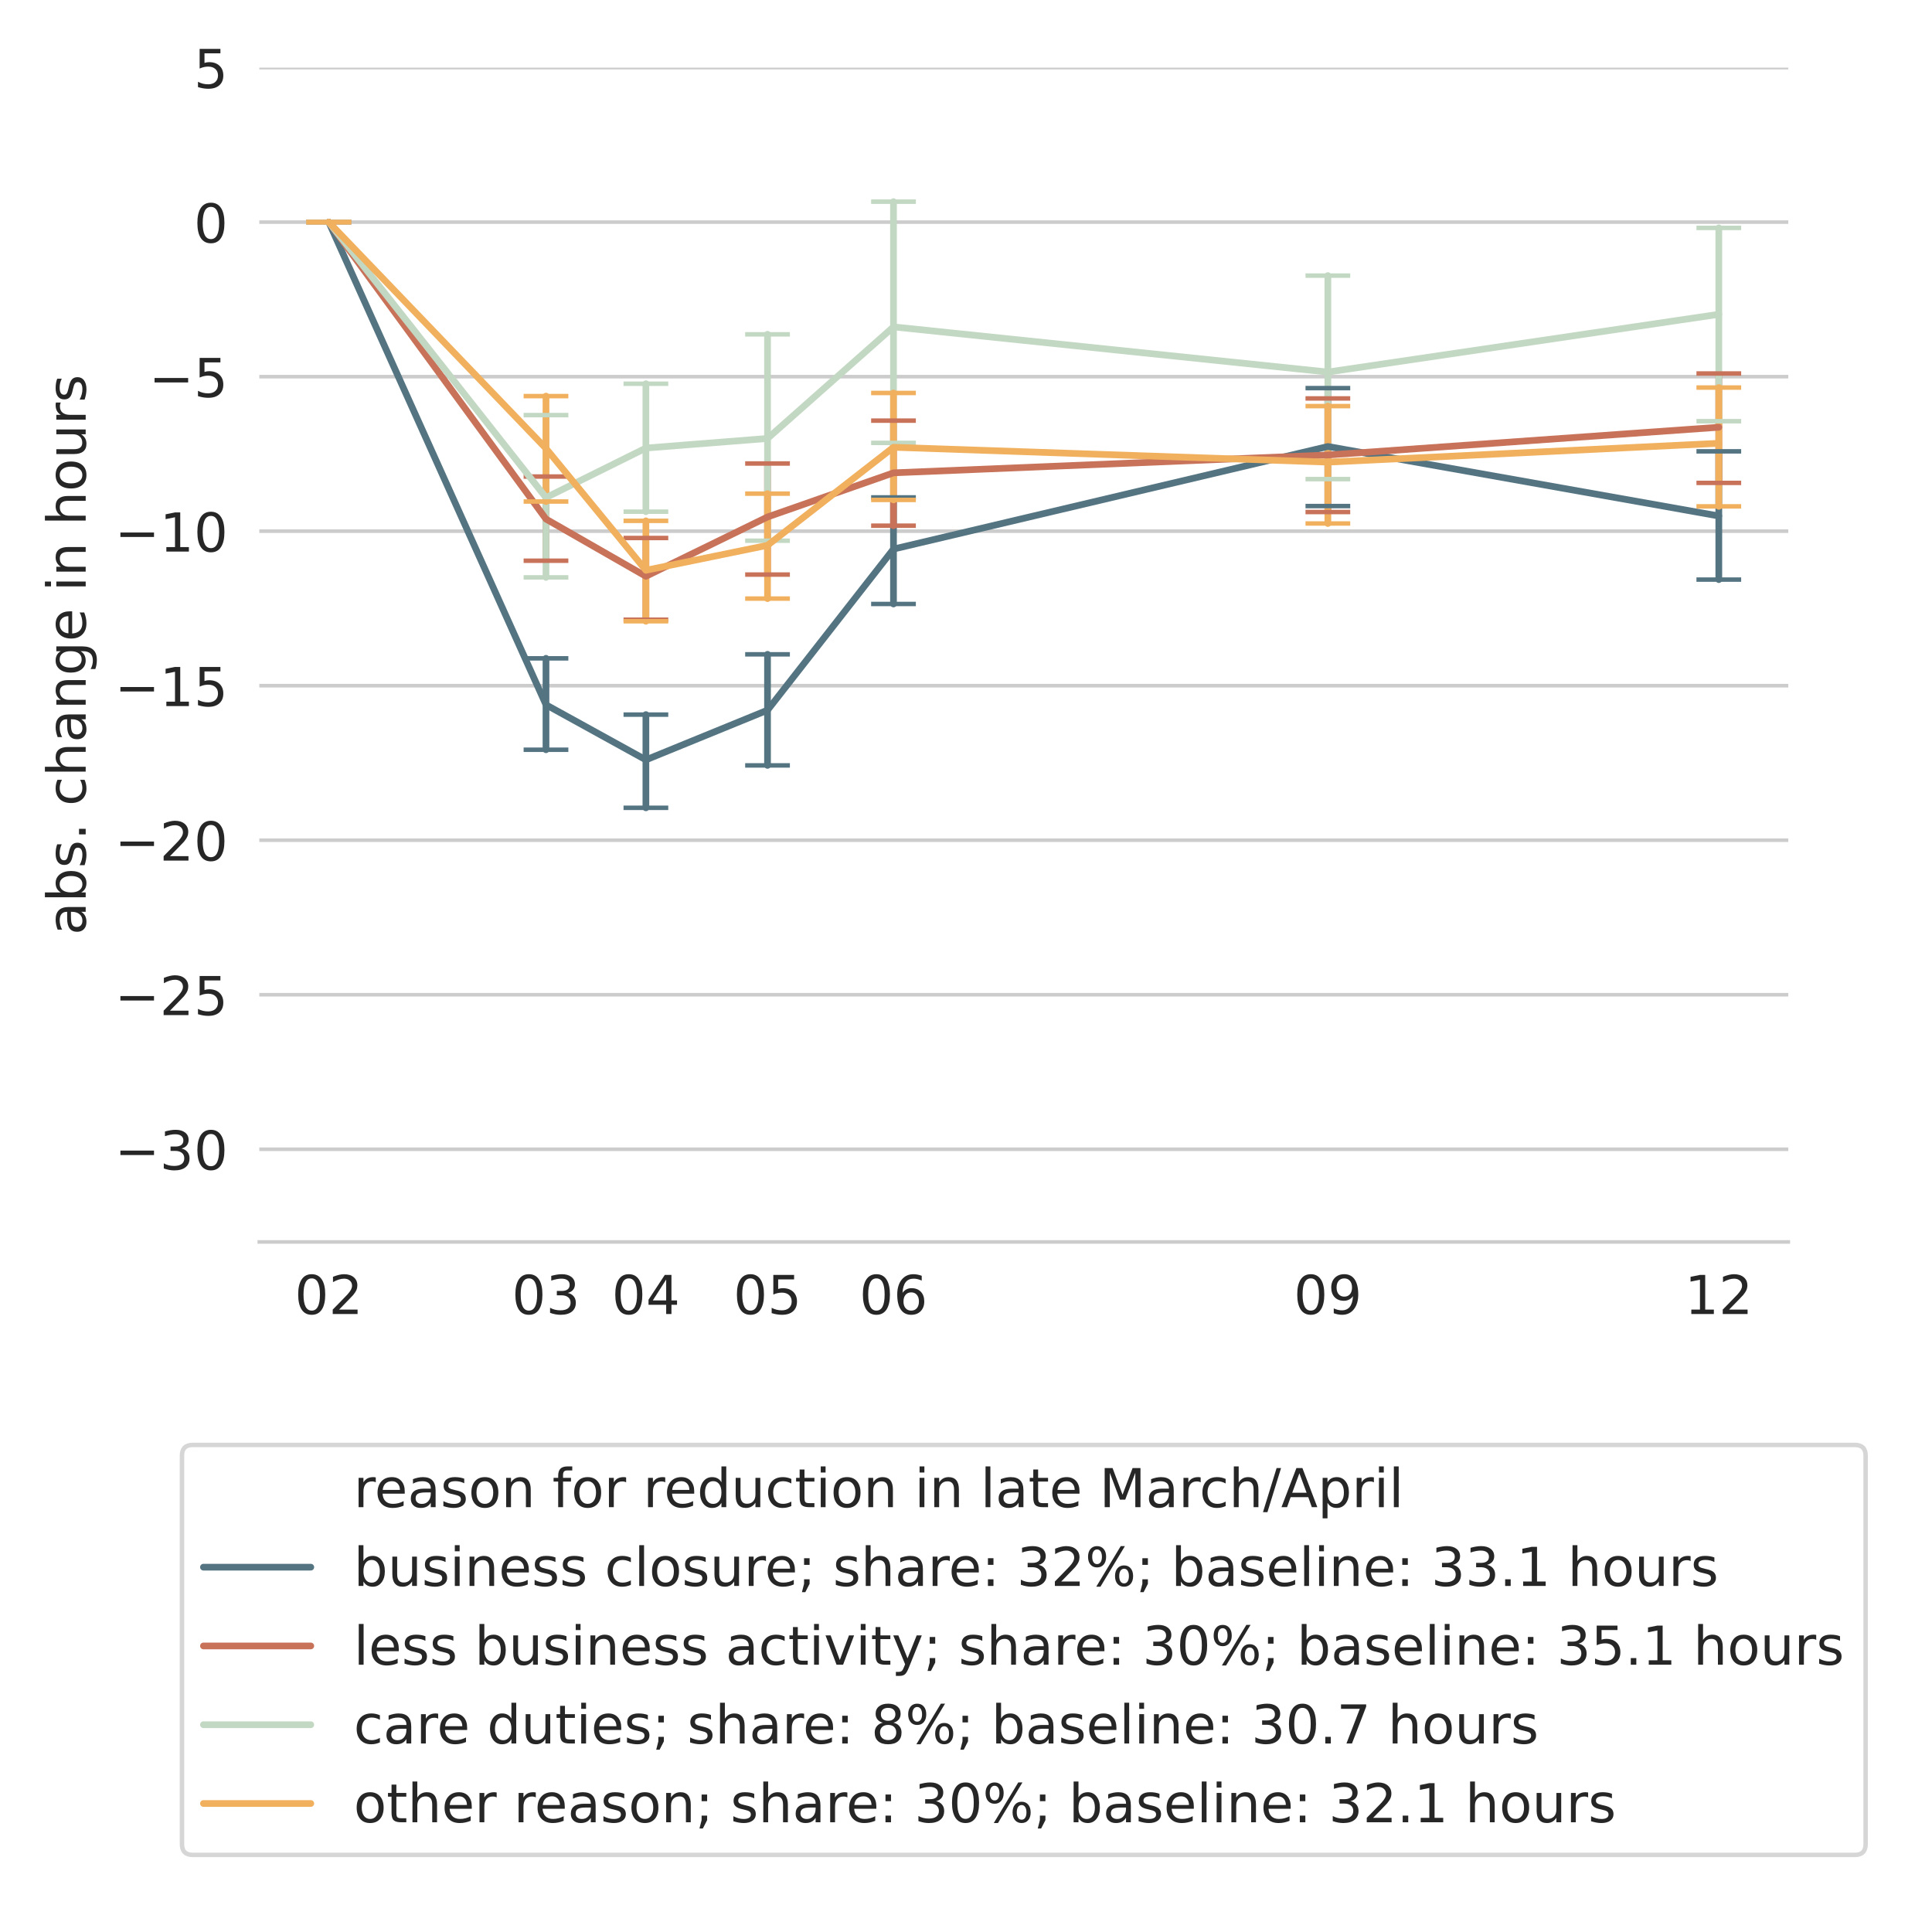 <?xml version="1.0" encoding="utf-8" standalone="no"?>
<!DOCTYPE svg PUBLIC "-//W3C//DTD SVG 1.1//EN"
  "http://www.w3.org/Graphics/SVG/1.1/DTD/svg11.dtd">
<!-- Created with matplotlib (https://matplotlib.org/) -->
<svg height="432pt" version="1.1" viewBox="0 0 432 432" width="432pt" xmlns="http://www.w3.org/2000/svg" xmlns:xlink="http://www.w3.org/1999/xlink">
 <defs>
  <style type="text/css">*{stroke-linecap:butt;stroke-linejoin:round;}</style>
 </defs>
 <g id="figure_1">
  <g id="patch_1">
   <path d="M 0 432 
L 432 432 
L 432 0 
L 0 0 
z
" style="fill:#ffffff;"/>
  </g>
  <g id="axes_1">
   <g id="patch_2">
    <path d="M 57.98 277.704 
L 399.87 277.704 
L 399.87 15.12 
L 57.98 15.12 
z
" style="fill:#ffffff;"/>
   </g>
   <g id="matplotlib.axis_1">
    <g id="xtick_1">
     <g id="text_1">
      <!-- 02 -->
      <g style="fill:#262626;" transform="translate(65.885 293.822)scale(0.12 -0.12)">
       <defs>
        <path d="M 31.781 66.406 
Q 24.172 66.406 20.328 58.906 
Q 16.5 51.422 16.5 36.375 
Q 16.5 21.391 20.328 13.891 
Q 24.172 6.391 31.781 6.391 
Q 39.453 6.391 43.281 13.891 
Q 47.125 21.391 47.125 36.375 
Q 47.125 51.422 43.281 58.906 
Q 39.453 66.406 31.781 66.406 
z
M 31.781 74.219 
Q 44.047 74.219 50.516 64.516 
Q 56.984 54.828 56.984 36.375 
Q 56.984 17.969 50.516 8.266 
Q 44.047 -1.422 31.781 -1.422 
Q 19.531 -1.422 13.062 8.266 
Q 6.594 17.969 6.594 36.375 
Q 6.594 54.828 13.062 64.516 
Q 19.531 74.219 31.781 74.219 
z
" id="DejaVuSans-48"/>
        <path d="M 19.188 8.297 
L 53.609 8.297 
L 53.609 0 
L 7.328 0 
L 7.328 8.297 
Q 12.938 14.109 22.625 23.891 
Q 32.328 33.688 34.812 36.531 
Q 39.547 41.844 41.422 45.531 
Q 43.312 49.219 43.312 52.781 
Q 43.312 58.594 39.234 62.25 
Q 35.156 65.922 28.609 65.922 
Q 23.969 65.922 18.812 64.312 
Q 13.672 62.703 7.812 59.422 
L 7.812 69.391 
Q 13.766 71.781 18.938 73 
Q 24.125 74.219 28.422 74.219 
Q 39.75 74.219 46.484 68.547 
Q 53.219 62.891 53.219 53.422 
Q 53.219 48.922 51.531 44.891 
Q 49.859 40.875 45.406 35.406 
Q 44.188 33.984 37.641 27.219 
Q 31.109 20.453 19.188 8.297 
z
" id="DejaVuSans-50"/>
       </defs>
       <use xlink:href="#DejaVuSans-48"/>
       <use x="63.623" xlink:href="#DejaVuSans-50"/>
      </g>
     </g>
    </g>
    <g id="xtick_2">
     <g id="text_2">
      <!-- 03 -->
      <g style="fill:#262626;" transform="translate(114.449 293.822)scale(0.12 -0.12)">
       <defs>
        <path d="M 40.578 39.312 
Q 47.656 37.797 51.625 33 
Q 55.609 28.219 55.609 21.188 
Q 55.609 10.406 48.188 4.484 
Q 40.766 -1.422 27.094 -1.422 
Q 22.516 -1.422 17.656 -0.516 
Q 12.797 0.391 7.625 2.203 
L 7.625 11.719 
Q 11.719 9.328 16.594 8.109 
Q 21.484 6.891 26.812 6.891 
Q 36.078 6.891 40.938 10.547 
Q 45.797 14.203 45.797 21.188 
Q 45.797 27.641 41.281 31.266 
Q 36.766 34.906 28.719 34.906 
L 20.219 34.906 
L 20.219 43.016 
L 29.109 43.016 
Q 36.375 43.016 40.234 45.922 
Q 44.094 48.828 44.094 54.297 
Q 44.094 59.906 40.109 62.906 
Q 36.141 65.922 28.719 65.922 
Q 24.656 65.922 20.016 65.031 
Q 15.375 64.156 9.812 62.312 
L 9.812 71.094 
Q 15.438 72.656 20.344 73.438 
Q 25.25 74.219 29.594 74.219 
Q 40.828 74.219 47.359 69.109 
Q 53.906 64.016 53.906 55.328 
Q 53.906 49.266 50.438 45.094 
Q 46.969 40.922 40.578 39.312 
z
" id="DejaVuSans-51"/>
       </defs>
       <use xlink:href="#DejaVuSans-48"/>
       <use x="63.623" xlink:href="#DejaVuSans-51"/>
      </g>
     </g>
    </g>
    <g id="xtick_3">
     <g id="text_3">
      <!-- 04 -->
      <g style="fill:#262626;" transform="translate(136.789 293.822)scale(0.12 -0.12)">
       <defs>
        <path d="M 37.797 64.312 
L 12.891 25.391 
L 37.797 25.391 
z
M 35.203 72.906 
L 47.609 72.906 
L 47.609 25.391 
L 58.016 25.391 
L 58.016 17.188 
L 47.609 17.188 
L 47.609 0 
L 37.797 0 
L 37.797 17.188 
L 4.891 17.188 
L 4.891 26.703 
z
" id="DejaVuSans-52"/>
       </defs>
       <use xlink:href="#DejaVuSans-48"/>
       <use x="63.623" xlink:href="#DejaVuSans-52"/>
      </g>
     </g>
    </g>
    <g id="xtick_4">
     <g id="text_4">
      <!-- 05 -->
      <g style="fill:#262626;" transform="translate(163.985 293.822)scale(0.12 -0.12)">
       <defs>
        <path d="M 10.797 72.906 
L 49.516 72.906 
L 49.516 64.594 
L 19.828 64.594 
L 19.828 46.734 
Q 21.969 47.469 24.109 47.828 
Q 26.266 48.188 28.422 48.188 
Q 40.625 48.188 47.75 41.5 
Q 54.891 34.812 54.891 23.391 
Q 54.891 11.625 47.562 5.094 
Q 40.234 -1.422 26.906 -1.422 
Q 22.312 -1.422 17.547 -0.641 
Q 12.797 0.141 7.719 1.703 
L 7.719 11.625 
Q 12.109 9.234 16.797 8.062 
Q 21.484 6.891 26.703 6.891 
Q 35.156 6.891 40.078 11.328 
Q 45.016 15.766 45.016 23.391 
Q 45.016 31 40.078 35.438 
Q 35.156 39.891 26.703 39.891 
Q 22.75 39.891 18.812 39.016 
Q 14.891 38.141 10.797 36.281 
z
" id="DejaVuSans-53"/>
       </defs>
       <use xlink:href="#DejaVuSans-48"/>
       <use x="63.623" xlink:href="#DejaVuSans-53"/>
      </g>
     </g>
    </g>
    <g id="xtick_5">
     <g id="text_5">
      <!-- 06 -->
      <g style="fill:#262626;" transform="translate(192.152 293.822)scale(0.12 -0.12)">
       <defs>
        <path d="M 33.016 40.375 
Q 26.375 40.375 22.484 35.828 
Q 18.609 31.297 18.609 23.391 
Q 18.609 15.531 22.484 10.953 
Q 26.375 6.391 33.016 6.391 
Q 39.656 6.391 43.531 10.953 
Q 47.406 15.531 47.406 23.391 
Q 47.406 31.297 43.531 35.828 
Q 39.656 40.375 33.016 40.375 
z
M 52.594 71.297 
L 52.594 62.312 
Q 48.875 64.062 45.094 64.984 
Q 41.312 65.922 37.594 65.922 
Q 27.828 65.922 22.672 59.328 
Q 17.531 52.734 16.797 39.406 
Q 19.672 43.656 24.016 45.922 
Q 28.375 48.188 33.594 48.188 
Q 44.578 48.188 50.953 41.516 
Q 57.328 34.859 57.328 23.391 
Q 57.328 12.156 50.688 5.359 
Q 44.047 -1.422 33.016 -1.422 
Q 20.359 -1.422 13.672 8.266 
Q 6.984 17.969 6.984 36.375 
Q 6.984 53.656 15.188 63.938 
Q 23.391 74.219 37.203 74.219 
Q 40.922 74.219 44.703 73.484 
Q 48.484 72.75 52.594 71.297 
z
" id="DejaVuSans-54"/>
       </defs>
       <use xlink:href="#DejaVuSans-48"/>
       <use x="63.623" xlink:href="#DejaVuSans-54"/>
      </g>
     </g>
    </g>
    <g id="xtick_6">
     <g id="text_6">
      <!-- 09 -->
      <g style="fill:#262626;" transform="translate(289.279 293.822)scale(0.12 -0.12)">
       <defs>
        <path d="M 10.984 1.516 
L 10.984 10.5 
Q 14.703 8.734 18.5 7.812 
Q 22.312 6.891 25.984 6.891 
Q 35.75 6.891 40.891 13.453 
Q 46.047 20.016 46.781 33.406 
Q 43.953 29.203 39.594 26.953 
Q 35.25 24.703 29.984 24.703 
Q 19.047 24.703 12.672 31.312 
Q 6.297 37.938 6.297 49.422 
Q 6.297 60.641 12.938 67.422 
Q 19.578 74.219 30.609 74.219 
Q 43.266 74.219 49.922 64.516 
Q 56.594 54.828 56.594 36.375 
Q 56.594 19.141 48.406 8.859 
Q 40.234 -1.422 26.422 -1.422 
Q 22.703 -1.422 18.891 -0.688 
Q 15.094 0.047 10.984 1.516 
z
M 30.609 32.422 
Q 37.25 32.422 41.125 36.953 
Q 45.016 41.5 45.016 49.422 
Q 45.016 57.281 41.125 61.844 
Q 37.25 66.406 30.609 66.406 
Q 23.969 66.406 20.094 61.844 
Q 16.219 57.281 16.219 49.422 
Q 16.219 41.5 20.094 36.953 
Q 23.969 32.422 30.609 32.422 
z
" id="DejaVuSans-57"/>
       </defs>
       <use xlink:href="#DejaVuSans-48"/>
       <use x="63.623" xlink:href="#DejaVuSans-57"/>
      </g>
     </g>
    </g>
    <g id="xtick_7">
     <g id="text_7">
      <!-- 12 -->
      <g style="fill:#262626;" transform="translate(376.695 293.822)scale(0.12 -0.12)">
       <defs>
        <path d="M 12.406 8.297 
L 28.516 8.297 
L 28.516 63.922 
L 10.984 60.406 
L 10.984 69.391 
L 28.422 72.906 
L 38.281 72.906 
L 38.281 8.297 
L 54.391 8.297 
L 54.391 0 
L 12.406 0 
z
" id="DejaVuSans-49"/>
       </defs>
       <use xlink:href="#DejaVuSans-49"/>
       <use x="63.623" xlink:href="#DejaVuSans-50"/>
      </g>
     </g>
    </g>
   </g>
   <g id="matplotlib.axis_2">
    <g id="ytick_1">
     <g id="line2d_1">
      <path clip-path="url(#p285efba6ab)" d="M 57.98 256.974 
L 399.87 256.974 
" style="fill:none;stroke:#cccccc;stroke-linecap:round;stroke-width:0.8;"/>
     </g>
     <g id="text_8">
      <!-- −30 -->
      <g style="fill:#262626;" transform="translate(25.654 261.533)scale(0.12 -0.12)">
       <defs>
        <path d="M 10.594 35.5 
L 73.188 35.5 
L 73.188 27.203 
L 10.594 27.203 
z
" id="DejaVuSans-8722"/>
       </defs>
       <use xlink:href="#DejaVuSans-8722"/>
       <use x="83.789" xlink:href="#DejaVuSans-51"/>
       <use x="147.412" xlink:href="#DejaVuSans-48"/>
      </g>
     </g>
    </g>
    <g id="ytick_2">
     <g id="line2d_2">
      <path clip-path="url(#p285efba6ab)" d="M 57.98 222.423 
L 399.87 222.423 
" style="fill:none;stroke:#cccccc;stroke-linecap:round;stroke-width:0.8;"/>
     </g>
     <g id="text_9">
      <!-- −25 -->
      <g style="fill:#262626;" transform="translate(25.654 226.982)scale(0.12 -0.12)">
       <use xlink:href="#DejaVuSans-8722"/>
       <use x="83.789" xlink:href="#DejaVuSans-50"/>
       <use x="147.412" xlink:href="#DejaVuSans-53"/>
      </g>
     </g>
    </g>
    <g id="ytick_3">
     <g id="line2d_3">
      <path clip-path="url(#p285efba6ab)" d="M 57.98 187.873 
L 399.87 187.873 
" style="fill:none;stroke:#cccccc;stroke-linecap:round;stroke-width:0.8;"/>
     </g>
     <g id="text_10">
      <!-- −20 -->
      <g style="fill:#262626;" transform="translate(25.654 192.432)scale(0.12 -0.12)">
       <use xlink:href="#DejaVuSans-8722"/>
       <use x="83.789" xlink:href="#DejaVuSans-50"/>
       <use x="147.412" xlink:href="#DejaVuSans-48"/>
      </g>
     </g>
    </g>
    <g id="ytick_4">
     <g id="line2d_4">
      <path clip-path="url(#p285efba6ab)" d="M 57.98 153.322 
L 399.87 153.322 
" style="fill:none;stroke:#cccccc;stroke-linecap:round;stroke-width:0.8;"/>
     </g>
     <g id="text_11">
      <!-- −15 -->
      <g style="fill:#262626;" transform="translate(25.654 157.881)scale(0.12 -0.12)">
       <use xlink:href="#DejaVuSans-8722"/>
       <use x="83.789" xlink:href="#DejaVuSans-49"/>
       <use x="147.412" xlink:href="#DejaVuSans-53"/>
      </g>
     </g>
    </g>
    <g id="ytick_5">
     <g id="line2d_5">
      <path clip-path="url(#p285efba6ab)" d="M 57.98 118.772 
L 399.87 118.772 
" style="fill:none;stroke:#cccccc;stroke-linecap:round;stroke-width:0.8;"/>
     </g>
     <g id="text_12">
      <!-- −10 -->
      <g style="fill:#262626;" transform="translate(25.654 123.331)scale(0.12 -0.12)">
       <use xlink:href="#DejaVuSans-8722"/>
       <use x="83.789" xlink:href="#DejaVuSans-49"/>
       <use x="147.412" xlink:href="#DejaVuSans-48"/>
      </g>
     </g>
    </g>
    <g id="ytick_6">
     <g id="line2d_6">
      <path clip-path="url(#p285efba6ab)" d="M 57.98 84.221 
L 399.87 84.221 
" style="fill:none;stroke:#cccccc;stroke-linecap:round;stroke-width:0.8;"/>
     </g>
     <g id="text_13">
      <!-- −5 -->
      <g style="fill:#262626;" transform="translate(33.289 88.78)scale(0.12 -0.12)">
       <use xlink:href="#DejaVuSans-8722"/>
       <use x="83.789" xlink:href="#DejaVuSans-53"/>
      </g>
     </g>
    </g>
    <g id="ytick_7">
     <g id="line2d_7">
      <path clip-path="url(#p285efba6ab)" d="M 57.98 49.671 
L 399.87 49.671 
" style="fill:none;stroke:#cccccc;stroke-linecap:round;stroke-width:0.8;"/>
     </g>
     <g id="text_14">
      <!-- 0 -->
      <g style="fill:#262626;" transform="translate(43.345 54.23)scale(0.12 -0.12)">
       <use xlink:href="#DejaVuSans-48"/>
      </g>
     </g>
    </g>
    <g id="ytick_8">
     <g id="line2d_8">
      <path clip-path="url(#p285efba6ab)" d="M 57.98 15.12 
L 399.87 15.12 
" style="fill:none;stroke:#cccccc;stroke-linecap:round;stroke-width:0.8;"/>
     </g>
     <g id="text_15">
      <!-- 5 -->
      <g style="fill:#262626;" transform="translate(43.345 19.679)scale(0.12 -0.12)">
       <use xlink:href="#DejaVuSans-53"/>
      </g>
     </g>
    </g>
    <g id="text_16">
     <!-- abs. change in hours -->
     <g style="fill:#262626;" transform="translate(19.159 209.071)rotate(-90)scale(0.12 -0.12)">
      <defs>
       <path d="M 34.281 27.484 
Q 23.391 27.484 19.188 25 
Q 14.984 22.516 14.984 16.5 
Q 14.984 11.719 18.141 8.906 
Q 21.297 6.109 26.703 6.109 
Q 34.188 6.109 38.703 11.406 
Q 43.219 16.703 43.219 25.484 
L 43.219 27.484 
z
M 52.203 31.203 
L 52.203 0 
L 43.219 0 
L 43.219 8.297 
Q 40.141 3.328 35.547 0.953 
Q 30.953 -1.422 24.312 -1.422 
Q 15.922 -1.422 10.953 3.297 
Q 6 8.016 6 15.922 
Q 6 25.141 12.172 29.828 
Q 18.359 34.516 30.609 34.516 
L 43.219 34.516 
L 43.219 35.406 
Q 43.219 41.609 39.141 45 
Q 35.062 48.391 27.688 48.391 
Q 23 48.391 18.547 47.266 
Q 14.109 46.141 10.016 43.891 
L 10.016 52.203 
Q 14.938 54.109 19.578 55.047 
Q 24.219 56 28.609 56 
Q 40.484 56 46.344 49.844 
Q 52.203 43.703 52.203 31.203 
z
" id="DejaVuSans-97"/>
       <path d="M 48.688 27.297 
Q 48.688 37.203 44.609 42.844 
Q 40.531 48.484 33.406 48.484 
Q 26.266 48.484 22.188 42.844 
Q 18.109 37.203 18.109 27.297 
Q 18.109 17.391 22.188 11.75 
Q 26.266 6.109 33.406 6.109 
Q 40.531 6.109 44.609 11.75 
Q 48.688 17.391 48.688 27.297 
z
M 18.109 46.391 
Q 20.953 51.266 25.266 53.625 
Q 29.594 56 35.594 56 
Q 45.562 56 51.781 48.094 
Q 58.016 40.188 58.016 27.297 
Q 58.016 14.406 51.781 6.484 
Q 45.562 -1.422 35.594 -1.422 
Q 29.594 -1.422 25.266 0.953 
Q 20.953 3.328 18.109 8.203 
L 18.109 0 
L 9.078 0 
L 9.078 75.984 
L 18.109 75.984 
z
" id="DejaVuSans-98"/>
       <path d="M 44.281 53.078 
L 44.281 44.578 
Q 40.484 46.531 36.375 47.5 
Q 32.281 48.484 27.875 48.484 
Q 21.188 48.484 17.844 46.438 
Q 14.5 44.391 14.5 40.281 
Q 14.5 37.156 16.891 35.375 
Q 19.281 33.594 26.516 31.984 
L 29.594 31.297 
Q 39.156 29.25 43.188 25.516 
Q 47.219 21.781 47.219 15.094 
Q 47.219 7.469 41.188 3.016 
Q 35.156 -1.422 24.609 -1.422 
Q 20.219 -1.422 15.453 -0.562 
Q 10.688 0.297 5.422 2 
L 5.422 11.281 
Q 10.406 8.688 15.234 7.391 
Q 20.062 6.109 24.812 6.109 
Q 31.156 6.109 34.562 8.281 
Q 37.984 10.453 37.984 14.406 
Q 37.984 18.062 35.516 20.016 
Q 33.062 21.969 24.703 23.781 
L 21.578 24.516 
Q 13.234 26.266 9.516 29.906 
Q 5.812 33.547 5.812 39.891 
Q 5.812 47.609 11.281 51.797 
Q 16.75 56 26.812 56 
Q 31.781 56 36.172 55.266 
Q 40.578 54.547 44.281 53.078 
z
" id="DejaVuSans-115"/>
       <path d="M 10.688 12.406 
L 21 12.406 
L 21 0 
L 10.688 0 
z
" id="DejaVuSans-46"/>
       <path id="DejaVuSans-32"/>
       <path d="M 48.781 52.594 
L 48.781 44.188 
Q 44.969 46.297 41.141 47.344 
Q 37.312 48.391 33.406 48.391 
Q 24.656 48.391 19.812 42.844 
Q 14.984 37.312 14.984 27.297 
Q 14.984 17.281 19.812 11.734 
Q 24.656 6.203 33.406 6.203 
Q 37.312 6.203 41.141 7.25 
Q 44.969 8.297 48.781 10.406 
L 48.781 2.094 
Q 45.016 0.344 40.984 -0.531 
Q 36.969 -1.422 32.422 -1.422 
Q 20.062 -1.422 12.781 6.344 
Q 5.516 14.109 5.516 27.297 
Q 5.516 40.672 12.859 48.328 
Q 20.219 56 33.016 56 
Q 37.156 56 41.109 55.141 
Q 45.062 54.297 48.781 52.594 
z
" id="DejaVuSans-99"/>
       <path d="M 54.891 33.016 
L 54.891 0 
L 45.906 0 
L 45.906 32.719 
Q 45.906 40.484 42.875 44.328 
Q 39.844 48.188 33.797 48.188 
Q 26.516 48.188 22.312 43.547 
Q 18.109 38.922 18.109 30.906 
L 18.109 0 
L 9.078 0 
L 9.078 75.984 
L 18.109 75.984 
L 18.109 46.188 
Q 21.344 51.125 25.703 53.562 
Q 30.078 56 35.797 56 
Q 45.219 56 50.047 50.172 
Q 54.891 44.344 54.891 33.016 
z
" id="DejaVuSans-104"/>
       <path d="M 54.891 33.016 
L 54.891 0 
L 45.906 0 
L 45.906 32.719 
Q 45.906 40.484 42.875 44.328 
Q 39.844 48.188 33.797 48.188 
Q 26.516 48.188 22.312 43.547 
Q 18.109 38.922 18.109 30.906 
L 18.109 0 
L 9.078 0 
L 9.078 54.688 
L 18.109 54.688 
L 18.109 46.188 
Q 21.344 51.125 25.703 53.562 
Q 30.078 56 35.797 56 
Q 45.219 56 50.047 50.172 
Q 54.891 44.344 54.891 33.016 
z
" id="DejaVuSans-110"/>
       <path d="M 45.406 27.984 
Q 45.406 37.75 41.375 43.109 
Q 37.359 48.484 30.078 48.484 
Q 22.859 48.484 18.828 43.109 
Q 14.797 37.75 14.797 27.984 
Q 14.797 18.266 18.828 12.891 
Q 22.859 7.516 30.078 7.516 
Q 37.359 7.516 41.375 12.891 
Q 45.406 18.266 45.406 27.984 
z
M 54.391 6.781 
Q 54.391 -7.172 48.188 -13.984 
Q 42 -20.797 29.203 -20.797 
Q 24.469 -20.797 20.266 -20.094 
Q 16.062 -19.391 12.109 -17.922 
L 12.109 -9.188 
Q 16.062 -11.328 19.922 -12.344 
Q 23.781 -13.375 27.781 -13.375 
Q 36.625 -13.375 41.016 -8.766 
Q 45.406 -4.156 45.406 5.172 
L 45.406 9.625 
Q 42.625 4.781 38.281 2.391 
Q 33.938 0 27.875 0 
Q 17.828 0 11.672 7.656 
Q 5.516 15.328 5.516 27.984 
Q 5.516 40.672 11.672 48.328 
Q 17.828 56 27.875 56 
Q 33.938 56 38.281 53.609 
Q 42.625 51.219 45.406 46.391 
L 45.406 54.688 
L 54.391 54.688 
z
" id="DejaVuSans-103"/>
       <path d="M 56.203 29.594 
L 56.203 25.203 
L 14.891 25.203 
Q 15.484 15.922 20.484 11.062 
Q 25.484 6.203 34.422 6.203 
Q 39.594 6.203 44.453 7.469 
Q 49.312 8.734 54.109 11.281 
L 54.109 2.781 
Q 49.266 0.734 44.188 -0.344 
Q 39.109 -1.422 33.891 -1.422 
Q 20.797 -1.422 13.156 6.188 
Q 5.516 13.812 5.516 26.812 
Q 5.516 40.234 12.766 48.109 
Q 20.016 56 32.328 56 
Q 43.359 56 49.781 48.891 
Q 56.203 41.797 56.203 29.594 
z
M 47.219 32.234 
Q 47.125 39.594 43.094 43.984 
Q 39.062 48.391 32.422 48.391 
Q 24.906 48.391 20.391 44.141 
Q 15.875 39.891 15.188 32.172 
z
" id="DejaVuSans-101"/>
       <path d="M 9.422 54.688 
L 18.406 54.688 
L 18.406 0 
L 9.422 0 
z
M 9.422 75.984 
L 18.406 75.984 
L 18.406 64.594 
L 9.422 64.594 
z
" id="DejaVuSans-105"/>
       <path d="M 30.609 48.391 
Q 23.391 48.391 19.188 42.75 
Q 14.984 37.109 14.984 27.297 
Q 14.984 17.484 19.156 11.844 
Q 23.344 6.203 30.609 6.203 
Q 37.797 6.203 41.984 11.859 
Q 46.188 17.531 46.188 27.297 
Q 46.188 37.016 41.984 42.703 
Q 37.797 48.391 30.609 48.391 
z
M 30.609 56 
Q 42.328 56 49.016 48.375 
Q 55.719 40.766 55.719 27.297 
Q 55.719 13.875 49.016 6.219 
Q 42.328 -1.422 30.609 -1.422 
Q 18.844 -1.422 12.172 6.219 
Q 5.516 13.875 5.516 27.297 
Q 5.516 40.766 12.172 48.375 
Q 18.844 56 30.609 56 
z
" id="DejaVuSans-111"/>
       <path d="M 8.5 21.578 
L 8.5 54.688 
L 17.484 54.688 
L 17.484 21.922 
Q 17.484 14.156 20.5 10.266 
Q 23.531 6.391 29.594 6.391 
Q 36.859 6.391 41.078 11.031 
Q 45.312 15.672 45.312 23.688 
L 45.312 54.688 
L 54.297 54.688 
L 54.297 0 
L 45.312 0 
L 45.312 8.406 
Q 42.047 3.422 37.719 1 
Q 33.406 -1.422 27.688 -1.422 
Q 18.266 -1.422 13.375 4.438 
Q 8.5 10.297 8.5 21.578 
z
M 31.109 56 
z
" id="DejaVuSans-117"/>
       <path d="M 41.109 46.297 
Q 39.594 47.172 37.812 47.578 
Q 36.031 48 33.891 48 
Q 26.266 48 22.188 43.047 
Q 18.109 38.094 18.109 28.812 
L 18.109 0 
L 9.078 0 
L 9.078 54.688 
L 18.109 54.688 
L 18.109 46.188 
Q 20.953 51.172 25.484 53.578 
Q 30.031 56 36.531 56 
Q 37.453 56 38.578 55.875 
Q 39.703 55.766 41.062 55.516 
z
" id="DejaVuSans-114"/>
      </defs>
      <use xlink:href="#DejaVuSans-97"/>
      <use x="61.279" xlink:href="#DejaVuSans-98"/>
      <use x="124.756" xlink:href="#DejaVuSans-115"/>
      <use x="176.855" xlink:href="#DejaVuSans-46"/>
      <use x="208.643" xlink:href="#DejaVuSans-32"/>
      <use x="240.43" xlink:href="#DejaVuSans-99"/>
      <use x="295.41" xlink:href="#DejaVuSans-104"/>
      <use x="358.789" xlink:href="#DejaVuSans-97"/>
      <use x="420.068" xlink:href="#DejaVuSans-110"/>
      <use x="483.447" xlink:href="#DejaVuSans-103"/>
      <use x="546.924" xlink:href="#DejaVuSans-101"/>
      <use x="608.447" xlink:href="#DejaVuSans-32"/>
      <use x="640.234" xlink:href="#DejaVuSans-105"/>
      <use x="668.018" xlink:href="#DejaVuSans-110"/>
      <use x="731.396" xlink:href="#DejaVuSans-32"/>
      <use x="763.184" xlink:href="#DejaVuSans-104"/>
      <use x="826.562" xlink:href="#DejaVuSans-111"/>
      <use x="887.744" xlink:href="#DejaVuSans-117"/>
      <use x="951.123" xlink:href="#DejaVuSans-114"/>
      <use x="992.236" xlink:href="#DejaVuSans-115"/>
     </g>
    </g>
   </g>
   <g id="LineCollection_1">
    <path clip-path="url(#p285efba6ab)" d="M 73.52 49.671 
L 73.52 49.671 
" style="fill:none;stroke:#547482;stroke-linecap:round;stroke-width:1.5;"/>
    <path clip-path="url(#p285efba6ab)" d="M 122.084 167.644 
L 122.084 147.206 
" style="fill:none;stroke:#547482;stroke-linecap:round;stroke-width:1.5;"/>
    <path clip-path="url(#p285efba6ab)" d="M 144.424 180.627 
L 144.424 159.789 
" style="fill:none;stroke:#547482;stroke-linecap:round;stroke-width:1.5;"/>
    <path clip-path="url(#p285efba6ab)" d="M 171.62 171.142 
L 171.62 146.312 
" style="fill:none;stroke:#547482;stroke-linecap:round;stroke-width:1.5;"/>
    <path clip-path="url(#p285efba6ab)" d="M 199.787 135.049 
L 199.787 111.224 
" style="fill:none;stroke:#547482;stroke-linecap:round;stroke-width:1.5;"/>
    <path clip-path="url(#p285efba6ab)" d="M 296.914 113.159 
L 296.914 86.787 
" style="fill:none;stroke:#547482;stroke-linecap:round;stroke-width:1.5;"/>
    <path clip-path="url(#p285efba6ab)" d="M 384.33 129.6 
L 384.33 100.919 
" style="fill:none;stroke:#547482;stroke-linecap:round;stroke-width:1.5;"/>
   </g>
   <g id="LineCollection_2">
    <path clip-path="url(#p285efba6ab)" d="M 73.52 49.671 
L 73.52 49.671 
" style="fill:none;stroke:#c87259;stroke-linecap:round;stroke-width:1.5;"/>
    <path clip-path="url(#p285efba6ab)" d="M 122.084 125.373 
L 122.084 106.556 
" style="fill:none;stroke:#c87259;stroke-linecap:round;stroke-width:1.5;"/>
    <path clip-path="url(#p285efba6ab)" d="M 144.424 138.565 
L 144.424 120.3 
" style="fill:none;stroke:#c87259;stroke-linecap:round;stroke-width:1.5;"/>
    <path clip-path="url(#p285efba6ab)" d="M 171.62 128.472 
L 171.62 103.639 
" style="fill:none;stroke:#c87259;stroke-linecap:round;stroke-width:1.5;"/>
    <path clip-path="url(#p285efba6ab)" d="M 199.787 117.545 
L 199.787 94.053 
" style="fill:none;stroke:#c87259;stroke-linecap:round;stroke-width:1.5;"/>
    <path clip-path="url(#p285efba6ab)" d="M 296.914 114.494 
L 296.914 89.086 
" style="fill:none;stroke:#c87259;stroke-linecap:round;stroke-width:1.5;"/>
    <path clip-path="url(#p285efba6ab)" d="M 384.33 107.978 
L 384.33 83.517 
" style="fill:none;stroke:#c87259;stroke-linecap:round;stroke-width:1.5;"/>
   </g>
   <g id="LineCollection_3">
    <path clip-path="url(#p285efba6ab)" d="M 73.52 49.671 
L 73.52 49.671 
" style="fill:none;stroke:#c2d8c2;stroke-linecap:round;stroke-width:1.5;"/>
    <path clip-path="url(#p285efba6ab)" d="M 122.084 129.105 
L 122.084 92.827 
" style="fill:none;stroke:#c2d8c2;stroke-linecap:round;stroke-width:1.5;"/>
    <path clip-path="url(#p285efba6ab)" d="M 144.424 114.409 
L 144.424 85.804 
" style="fill:none;stroke:#c2d8c2;stroke-linecap:round;stroke-width:1.5;"/>
    <path clip-path="url(#p285efba6ab)" d="M 171.62 120.903 
L 171.62 74.754 
" style="fill:none;stroke:#c2d8c2;stroke-linecap:round;stroke-width:1.5;"/>
    <path clip-path="url(#p285efba6ab)" d="M 199.787 99.033 
L 199.787 45.091 
" style="fill:none;stroke:#c2d8c2;stroke-linecap:round;stroke-width:1.5;"/>
    <path clip-path="url(#p285efba6ab)" d="M 296.914 107.128 
L 296.914 61.627 
" style="fill:none;stroke:#c2d8c2;stroke-linecap:round;stroke-width:1.5;"/>
    <path clip-path="url(#p285efba6ab)" d="M 384.33 94.179 
L 384.33 50.956 
" style="fill:none;stroke:#c2d8c2;stroke-linecap:round;stroke-width:1.5;"/>
   </g>
   <g id="LineCollection_4">
    <path clip-path="url(#p285efba6ab)" d="M 73.52 49.671 
L 73.52 49.671 
" style="fill:none;stroke:#f1b05d;stroke-linecap:round;stroke-width:1.5;"/>
    <path clip-path="url(#p285efba6ab)" d="M 122.084 112.139 
L 122.084 88.572 
" style="fill:none;stroke:#f1b05d;stroke-linecap:round;stroke-width:1.5;"/>
    <path clip-path="url(#p285efba6ab)" d="M 144.424 138.912 
L 144.424 116.46 
" style="fill:none;stroke:#f1b05d;stroke-linecap:round;stroke-width:1.5;"/>
    <path clip-path="url(#p285efba6ab)" d="M 171.62 133.849 
L 171.62 110.377 
" style="fill:none;stroke:#f1b05d;stroke-linecap:round;stroke-width:1.5;"/>
    <path clip-path="url(#p285efba6ab)" d="M 199.787 111.782 
L 199.787 87.873 
" style="fill:none;stroke:#f1b05d;stroke-linecap:round;stroke-width:1.5;"/>
    <path clip-path="url(#p285efba6ab)" d="M 296.914 117.054 
L 296.914 90.81 
" style="fill:none;stroke:#f1b05d;stroke-linecap:round;stroke-width:1.5;"/>
    <path clip-path="url(#p285efba6ab)" d="M 384.33 113.223 
L 384.33 86.658 
" style="fill:none;stroke:#f1b05d;stroke-linecap:round;stroke-width:1.5;"/>
   </g>
   <g id="line2d_9">
    <path clip-path="url(#p285efba6ab)" d="M 73.52 49.671 
L 122.084 157.59 
L 144.424 169.906 
L 171.62 158.795 
L 199.787 122.771 
L 296.914 99.837 
L 384.33 115.37 
" style="fill:none;stroke:#547482;stroke-linecap:round;stroke-width:1.5;"/>
   </g>
   <g id="line2d_10">
    <defs>
     <path d="M 5 0 
L -5 -0 
" id="mf7479abd94" style="stroke:#547482;"/>
    </defs>
    <g clip-path="url(#p285efba6ab)">
     <use style="fill:#547482;stroke:#547482;" x="73.52" xlink:href="#mf7479abd94" y="49.671"/>
     <use style="fill:#547482;stroke:#547482;" x="122.084" xlink:href="#mf7479abd94" y="167.644"/>
     <use style="fill:#547482;stroke:#547482;" x="144.424" xlink:href="#mf7479abd94" y="180.627"/>
     <use style="fill:#547482;stroke:#547482;" x="171.62" xlink:href="#mf7479abd94" y="171.142"/>
     <use style="fill:#547482;stroke:#547482;" x="199.787" xlink:href="#mf7479abd94" y="135.049"/>
     <use style="fill:#547482;stroke:#547482;" x="296.914" xlink:href="#mf7479abd94" y="113.159"/>
     <use style="fill:#547482;stroke:#547482;" x="384.33" xlink:href="#mf7479abd94" y="129.6"/>
    </g>
   </g>
   <g id="line2d_11">
    <g clip-path="url(#p285efba6ab)">
     <use style="fill:#547482;stroke:#547482;" x="73.52" xlink:href="#mf7479abd94" y="49.671"/>
     <use style="fill:#547482;stroke:#547482;" x="122.084" xlink:href="#mf7479abd94" y="147.206"/>
     <use style="fill:#547482;stroke:#547482;" x="144.424" xlink:href="#mf7479abd94" y="159.789"/>
     <use style="fill:#547482;stroke:#547482;" x="171.62" xlink:href="#mf7479abd94" y="146.312"/>
     <use style="fill:#547482;stroke:#547482;" x="199.787" xlink:href="#mf7479abd94" y="111.224"/>
     <use style="fill:#547482;stroke:#547482;" x="296.914" xlink:href="#mf7479abd94" y="86.787"/>
     <use style="fill:#547482;stroke:#547482;" x="384.33" xlink:href="#mf7479abd94" y="100.919"/>
    </g>
   </g>
   <g id="line2d_12">
    <path clip-path="url(#p285efba6ab)" d="M 73.52 49.671 
L 122.084 116.062 
L 144.424 128.859 
L 171.62 115.596 
L 199.787 105.728 
L 296.914 101.735 
L 384.33 95.535 
" style="fill:none;stroke:#c87259;stroke-linecap:round;stroke-width:1.5;"/>
   </g>
   <g id="line2d_13">
    <defs>
     <path d="M 5 0 
L -5 -0 
" id="m73234f146b" style="stroke:#c87259;"/>
    </defs>
    <g clip-path="url(#p285efba6ab)">
     <use style="fill:#c87259;stroke:#c87259;" x="73.52" xlink:href="#m73234f146b" y="49.671"/>
     <use style="fill:#c87259;stroke:#c87259;" x="122.084" xlink:href="#m73234f146b" y="125.373"/>
     <use style="fill:#c87259;stroke:#c87259;" x="144.424" xlink:href="#m73234f146b" y="138.565"/>
     <use style="fill:#c87259;stroke:#c87259;" x="171.62" xlink:href="#m73234f146b" y="128.472"/>
     <use style="fill:#c87259;stroke:#c87259;" x="199.787" xlink:href="#m73234f146b" y="117.545"/>
     <use style="fill:#c87259;stroke:#c87259;" x="296.914" xlink:href="#m73234f146b" y="114.494"/>
     <use style="fill:#c87259;stroke:#c87259;" x="384.33" xlink:href="#m73234f146b" y="107.978"/>
    </g>
   </g>
   <g id="line2d_14">
    <g clip-path="url(#p285efba6ab)">
     <use style="fill:#c87259;stroke:#c87259;" x="73.52" xlink:href="#m73234f146b" y="49.671"/>
     <use style="fill:#c87259;stroke:#c87259;" x="122.084" xlink:href="#m73234f146b" y="106.556"/>
     <use style="fill:#c87259;stroke:#c87259;" x="144.424" xlink:href="#m73234f146b" y="120.3"/>
     <use style="fill:#c87259;stroke:#c87259;" x="171.62" xlink:href="#m73234f146b" y="103.639"/>
     <use style="fill:#c87259;stroke:#c87259;" x="199.787" xlink:href="#m73234f146b" y="94.053"/>
     <use style="fill:#c87259;stroke:#c87259;" x="296.914" xlink:href="#m73234f146b" y="89.086"/>
     <use style="fill:#c87259;stroke:#c87259;" x="384.33" xlink:href="#m73234f146b" y="83.517"/>
    </g>
   </g>
   <g id="line2d_15">
    <path clip-path="url(#p285efba6ab)" d="M 73.52 49.671 
L 122.084 111.264 
L 144.424 100.186 
L 171.62 98.041 
L 199.787 73.093 
L 296.914 83.19 
L 384.33 70.284 
" style="fill:none;stroke:#c2d8c2;stroke-linecap:round;stroke-width:1.5;"/>
   </g>
   <g id="line2d_16">
    <defs>
     <path d="M 5 0 
L -5 -0 
" id="m681c27288b" style="stroke:#c2d8c2;"/>
    </defs>
    <g clip-path="url(#p285efba6ab)">
     <use style="fill:#c2d8c2;stroke:#c2d8c2;" x="73.52" xlink:href="#m681c27288b" y="49.671"/>
     <use style="fill:#c2d8c2;stroke:#c2d8c2;" x="122.084" xlink:href="#m681c27288b" y="129.105"/>
     <use style="fill:#c2d8c2;stroke:#c2d8c2;" x="144.424" xlink:href="#m681c27288b" y="114.409"/>
     <use style="fill:#c2d8c2;stroke:#c2d8c2;" x="171.62" xlink:href="#m681c27288b" y="120.903"/>
     <use style="fill:#c2d8c2;stroke:#c2d8c2;" x="199.787" xlink:href="#m681c27288b" y="99.033"/>
     <use style="fill:#c2d8c2;stroke:#c2d8c2;" x="296.914" xlink:href="#m681c27288b" y="107.128"/>
     <use style="fill:#c2d8c2;stroke:#c2d8c2;" x="384.33" xlink:href="#m681c27288b" y="94.179"/>
    </g>
   </g>
   <g id="line2d_17">
    <g clip-path="url(#p285efba6ab)">
     <use style="fill:#c2d8c2;stroke:#c2d8c2;" x="73.52" xlink:href="#m681c27288b" y="49.671"/>
     <use style="fill:#c2d8c2;stroke:#c2d8c2;" x="122.084" xlink:href="#m681c27288b" y="92.827"/>
     <use style="fill:#c2d8c2;stroke:#c2d8c2;" x="144.424" xlink:href="#m681c27288b" y="85.804"/>
     <use style="fill:#c2d8c2;stroke:#c2d8c2;" x="171.62" xlink:href="#m681c27288b" y="74.754"/>
     <use style="fill:#c2d8c2;stroke:#c2d8c2;" x="199.787" xlink:href="#m681c27288b" y="45.091"/>
     <use style="fill:#c2d8c2;stroke:#c2d8c2;" x="296.914" xlink:href="#m681c27288b" y="61.627"/>
     <use style="fill:#c2d8c2;stroke:#c2d8c2;" x="384.33" xlink:href="#m681c27288b" y="50.956"/>
    </g>
   </g>
   <g id="line2d_18">
    <path clip-path="url(#p285efba6ab)" d="M 73.52 49.671 
L 122.084 100.277 
L 144.424 127.514 
L 171.62 121.93 
L 199.787 100.01 
L 296.914 103.335 
L 384.33 99.126 
" style="fill:none;stroke:#f1b05d;stroke-linecap:round;stroke-width:1.5;"/>
   </g>
   <g id="line2d_19">
    <defs>
     <path d="M 5 0 
L -5 -0 
" id="m0d41aa78c6" style="stroke:#f1b05d;"/>
    </defs>
    <g clip-path="url(#p285efba6ab)">
     <use style="fill:#f1b05d;stroke:#f1b05d;" x="73.52" xlink:href="#m0d41aa78c6" y="49.671"/>
     <use style="fill:#f1b05d;stroke:#f1b05d;" x="122.084" xlink:href="#m0d41aa78c6" y="112.139"/>
     <use style="fill:#f1b05d;stroke:#f1b05d;" x="144.424" xlink:href="#m0d41aa78c6" y="138.912"/>
     <use style="fill:#f1b05d;stroke:#f1b05d;" x="171.62" xlink:href="#m0d41aa78c6" y="133.849"/>
     <use style="fill:#f1b05d;stroke:#f1b05d;" x="199.787" xlink:href="#m0d41aa78c6" y="111.782"/>
     <use style="fill:#f1b05d;stroke:#f1b05d;" x="296.914" xlink:href="#m0d41aa78c6" y="117.054"/>
     <use style="fill:#f1b05d;stroke:#f1b05d;" x="384.33" xlink:href="#m0d41aa78c6" y="113.223"/>
    </g>
   </g>
   <g id="line2d_20">
    <g clip-path="url(#p285efba6ab)">
     <use style="fill:#f1b05d;stroke:#f1b05d;" x="73.52" xlink:href="#m0d41aa78c6" y="49.671"/>
     <use style="fill:#f1b05d;stroke:#f1b05d;" x="122.084" xlink:href="#m0d41aa78c6" y="88.572"/>
     <use style="fill:#f1b05d;stroke:#f1b05d;" x="144.424" xlink:href="#m0d41aa78c6" y="116.46"/>
     <use style="fill:#f1b05d;stroke:#f1b05d;" x="171.62" xlink:href="#m0d41aa78c6" y="110.377"/>
     <use style="fill:#f1b05d;stroke:#f1b05d;" x="199.787" xlink:href="#m0d41aa78c6" y="87.873"/>
     <use style="fill:#f1b05d;stroke:#f1b05d;" x="296.914" xlink:href="#m0d41aa78c6" y="90.81"/>
     <use style="fill:#f1b05d;stroke:#f1b05d;" x="384.33" xlink:href="#m0d41aa78c6" y="86.658"/>
    </g>
   </g>
   <g id="line2d_21"/>
   <g id="line2d_22"/>
   <g id="line2d_23"/>
   <g id="line2d_24"/>
   <g id="line2d_25"/>
   <g id="line2d_26"/>
   <g id="line2d_27"/>
   <g id="line2d_28"/>
   <g id="line2d_29"/>
   <g id="patch_3">
    <path d="M 57.98 277.704 
L 399.87 277.704 
" style="fill:none;stroke:#cccccc;stroke-linecap:square;stroke-linejoin:miter;stroke-width:0.8;"/>
   </g>
   <g id="legend_1">
    <g id="patch_4">
     <path d="M 43.092 414.76 
L 414.758 414.76 
Q 417.158 414.76 417.158 412.36 
L 417.158 325.492 
Q 417.158 323.092 414.758 323.092 
L 43.092 323.092 
Q 40.692 323.092 40.692 325.492 
L 40.692 412.36 
Q 40.692 414.76 43.092 414.76 
z
" style="fill:#ffffff;opacity:0.8;stroke:#cccccc;stroke-linejoin:miter;"/>
    </g>
    <g id="line2d_30">
     <path d="M 45.492 332.81 
L 69.492 332.81 
" style="fill:none;"/>
    </g>
    <g id="line2d_31"/>
    <g id="text_17">
     <!-- reason for reduction in late March/April -->
     <g style="fill:#262626;" transform="translate(79.092 337.01)scale(0.12 -0.12)">
      <defs>
       <path d="M 37.109 75.984 
L 37.109 68.5 
L 28.516 68.5 
Q 23.688 68.5 21.797 66.547 
Q 19.922 64.594 19.922 59.516 
L 19.922 54.688 
L 34.719 54.688 
L 34.719 47.703 
L 19.922 47.703 
L 19.922 0 
L 10.891 0 
L 10.891 47.703 
L 2.297 47.703 
L 2.297 54.688 
L 10.891 54.688 
L 10.891 58.5 
Q 10.891 67.625 15.141 71.797 
Q 19.391 75.984 28.609 75.984 
z
" id="DejaVuSans-102"/>
       <path d="M 45.406 46.391 
L 45.406 75.984 
L 54.391 75.984 
L 54.391 0 
L 45.406 0 
L 45.406 8.203 
Q 42.578 3.328 38.25 0.953 
Q 33.938 -1.422 27.875 -1.422 
Q 17.969 -1.422 11.734 6.484 
Q 5.516 14.406 5.516 27.297 
Q 5.516 40.188 11.734 48.094 
Q 17.969 56 27.875 56 
Q 33.938 56 38.25 53.625 
Q 42.578 51.266 45.406 46.391 
z
M 14.797 27.297 
Q 14.797 17.391 18.875 11.75 
Q 22.953 6.109 30.078 6.109 
Q 37.203 6.109 41.297 11.75 
Q 45.406 17.391 45.406 27.297 
Q 45.406 37.203 41.297 42.844 
Q 37.203 48.484 30.078 48.484 
Q 22.953 48.484 18.875 42.844 
Q 14.797 37.203 14.797 27.297 
z
" id="DejaVuSans-100"/>
       <path d="M 18.312 70.219 
L 18.312 54.688 
L 36.812 54.688 
L 36.812 47.703 
L 18.312 47.703 
L 18.312 18.016 
Q 18.312 11.328 20.141 9.422 
Q 21.969 7.516 27.594 7.516 
L 36.812 7.516 
L 36.812 0 
L 27.594 0 
Q 17.188 0 13.234 3.875 
Q 9.281 7.766 9.281 18.016 
L 9.281 47.703 
L 2.688 47.703 
L 2.688 54.688 
L 9.281 54.688 
L 9.281 70.219 
z
" id="DejaVuSans-116"/>
       <path d="M 9.422 75.984 
L 18.406 75.984 
L 18.406 0 
L 9.422 0 
z
" id="DejaVuSans-108"/>
       <path d="M 9.812 72.906 
L 24.516 72.906 
L 43.109 23.297 
L 61.812 72.906 
L 76.516 72.906 
L 76.516 0 
L 66.891 0 
L 66.891 64.016 
L 48.094 14.016 
L 38.188 14.016 
L 19.391 64.016 
L 19.391 0 
L 9.812 0 
z
" id="DejaVuSans-77"/>
       <path d="M 25.391 72.906 
L 33.688 72.906 
L 8.297 -9.281 
L 0 -9.281 
z
" id="DejaVuSans-47"/>
       <path d="M 34.188 63.188 
L 20.797 26.906 
L 47.609 26.906 
z
M 28.609 72.906 
L 39.797 72.906 
L 67.578 0 
L 57.328 0 
L 50.688 18.703 
L 17.828 18.703 
L 11.188 0 
L 0.781 0 
z
" id="DejaVuSans-65"/>
       <path d="M 18.109 8.203 
L 18.109 -20.797 
L 9.078 -20.797 
L 9.078 54.688 
L 18.109 54.688 
L 18.109 46.391 
Q 20.953 51.266 25.266 53.625 
Q 29.594 56 35.594 56 
Q 45.562 56 51.781 48.094 
Q 58.016 40.188 58.016 27.297 
Q 58.016 14.406 51.781 6.484 
Q 45.562 -1.422 35.594 -1.422 
Q 29.594 -1.422 25.266 0.953 
Q 20.953 3.328 18.109 8.203 
z
M 48.688 27.297 
Q 48.688 37.203 44.609 42.844 
Q 40.531 48.484 33.406 48.484 
Q 26.266 48.484 22.188 42.844 
Q 18.109 37.203 18.109 27.297 
Q 18.109 17.391 22.188 11.75 
Q 26.266 6.109 33.406 6.109 
Q 40.531 6.109 44.609 11.75 
Q 48.688 17.391 48.688 27.297 
z
" id="DejaVuSans-112"/>
      </defs>
      <use xlink:href="#DejaVuSans-114"/>
      <use x="38.863" xlink:href="#DejaVuSans-101"/>
      <use x="100.387" xlink:href="#DejaVuSans-97"/>
      <use x="161.666" xlink:href="#DejaVuSans-115"/>
      <use x="213.766" xlink:href="#DejaVuSans-111"/>
      <use x="274.947" xlink:href="#DejaVuSans-110"/>
      <use x="338.326" xlink:href="#DejaVuSans-32"/>
      <use x="370.113" xlink:href="#DejaVuSans-102"/>
      <use x="405.318" xlink:href="#DejaVuSans-111"/>
      <use x="466.5" xlink:href="#DejaVuSans-114"/>
      <use x="507.613" xlink:href="#DejaVuSans-32"/>
      <use x="539.4" xlink:href="#DejaVuSans-114"/>
      <use x="578.264" xlink:href="#DejaVuSans-101"/>
      <use x="639.787" xlink:href="#DejaVuSans-100"/>
      <use x="703.264" xlink:href="#DejaVuSans-117"/>
      <use x="766.643" xlink:href="#DejaVuSans-99"/>
      <use x="821.623" xlink:href="#DejaVuSans-116"/>
      <use x="860.832" xlink:href="#DejaVuSans-105"/>
      <use x="888.615" xlink:href="#DejaVuSans-111"/>
      <use x="949.797" xlink:href="#DejaVuSans-110"/>
      <use x="1013.176" xlink:href="#DejaVuSans-32"/>
      <use x="1044.963" xlink:href="#DejaVuSans-105"/>
      <use x="1072.746" xlink:href="#DejaVuSans-110"/>
      <use x="1136.125" xlink:href="#DejaVuSans-32"/>
      <use x="1167.912" xlink:href="#DejaVuSans-108"/>
      <use x="1195.695" xlink:href="#DejaVuSans-97"/>
      <use x="1256.975" xlink:href="#DejaVuSans-116"/>
      <use x="1296.184" xlink:href="#DejaVuSans-101"/>
      <use x="1357.707" xlink:href="#DejaVuSans-32"/>
      <use x="1389.494" xlink:href="#DejaVuSans-77"/>
      <use x="1475.773" xlink:href="#DejaVuSans-97"/>
      <use x="1537.053" xlink:href="#DejaVuSans-114"/>
      <use x="1575.916" xlink:href="#DejaVuSans-99"/>
      <use x="1630.896" xlink:href="#DejaVuSans-104"/>
      <use x="1694.275" xlink:href="#DejaVuSans-47"/>
      <use x="1727.967" xlink:href="#DejaVuSans-65"/>
      <use x="1796.375" xlink:href="#DejaVuSans-112"/>
      <use x="1859.852" xlink:href="#DejaVuSans-114"/>
      <use x="1900.965" xlink:href="#DejaVuSans-105"/>
      <use x="1928.748" xlink:href="#DejaVuSans-108"/>
     </g>
    </g>
    <g id="line2d_32">
     <path d="M 45.492 350.423 
L 69.492 350.423 
" style="fill:none;stroke:#547482;stroke-linecap:round;stroke-width:1.5;"/>
    </g>
    <g id="line2d_33"/>
    <g id="text_18">
     <!-- business closure; share: 32%; baseline: 33.1 hours -->
     <g style="fill:#262626;" transform="translate(79.092 354.623)scale(0.12 -0.12)">
      <defs>
       <path d="M 11.719 51.703 
L 22.016 51.703 
L 22.016 39.312 
L 11.719 39.312 
z
M 11.719 12.406 
L 22.016 12.406 
L 22.016 4 
L 14.016 -11.625 
L 7.719 -11.625 
L 11.719 4 
z
" id="DejaVuSans-59"/>
       <path d="M 11.719 12.406 
L 22.016 12.406 
L 22.016 0 
L 11.719 0 
z
M 11.719 51.703 
L 22.016 51.703 
L 22.016 39.312 
L 11.719 39.312 
z
" id="DejaVuSans-58"/>
       <path d="M 72.703 32.078 
Q 68.453 32.078 66.031 28.469 
Q 63.625 24.859 63.625 18.406 
Q 63.625 12.062 66.031 8.422 
Q 68.453 4.781 72.703 4.781 
Q 76.859 4.781 79.266 8.422 
Q 81.688 12.062 81.688 18.406 
Q 81.688 24.812 79.266 28.438 
Q 76.859 32.078 72.703 32.078 
z
M 72.703 38.281 
Q 80.422 38.281 84.953 32.906 
Q 89.5 27.547 89.5 18.406 
Q 89.5 9.281 84.938 3.922 
Q 80.375 -1.422 72.703 -1.422 
Q 64.891 -1.422 60.344 3.922 
Q 55.812 9.281 55.812 18.406 
Q 55.812 27.594 60.375 32.938 
Q 64.938 38.281 72.703 38.281 
z
M 22.312 68.016 
Q 18.109 68.016 15.688 64.375 
Q 13.281 60.75 13.281 54.391 
Q 13.281 47.953 15.672 44.328 
Q 18.062 40.719 22.312 40.719 
Q 26.562 40.719 28.969 44.328 
Q 31.391 47.953 31.391 54.391 
Q 31.391 60.688 28.953 64.344 
Q 26.516 68.016 22.312 68.016 
z
M 66.406 74.219 
L 74.219 74.219 
L 28.609 -1.422 
L 20.797 -1.422 
z
M 22.312 74.219 
Q 30.031 74.219 34.609 68.875 
Q 39.203 63.531 39.203 54.391 
Q 39.203 45.172 34.641 39.844 
Q 30.078 34.516 22.312 34.516 
Q 14.547 34.516 10.031 39.859 
Q 5.516 45.219 5.516 54.391 
Q 5.516 63.484 10.047 68.844 
Q 14.594 74.219 22.312 74.219 
z
" id="DejaVuSans-37"/>
      </defs>
      <use xlink:href="#DejaVuSans-98"/>
      <use x="63.477" xlink:href="#DejaVuSans-117"/>
      <use x="126.855" xlink:href="#DejaVuSans-115"/>
      <use x="178.955" xlink:href="#DejaVuSans-105"/>
      <use x="206.738" xlink:href="#DejaVuSans-110"/>
      <use x="270.117" xlink:href="#DejaVuSans-101"/>
      <use x="331.641" xlink:href="#DejaVuSans-115"/>
      <use x="383.74" xlink:href="#DejaVuSans-115"/>
      <use x="435.84" xlink:href="#DejaVuSans-32"/>
      <use x="467.627" xlink:href="#DejaVuSans-99"/>
      <use x="522.607" xlink:href="#DejaVuSans-108"/>
      <use x="550.391" xlink:href="#DejaVuSans-111"/>
      <use x="611.572" xlink:href="#DejaVuSans-115"/>
      <use x="663.672" xlink:href="#DejaVuSans-117"/>
      <use x="727.051" xlink:href="#DejaVuSans-114"/>
      <use x="765.914" xlink:href="#DejaVuSans-101"/>
      <use x="827.438" xlink:href="#DejaVuSans-59"/>
      <use x="861.129" xlink:href="#DejaVuSans-32"/>
      <use x="892.916" xlink:href="#DejaVuSans-115"/>
      <use x="945.016" xlink:href="#DejaVuSans-104"/>
      <use x="1008.395" xlink:href="#DejaVuSans-97"/>
      <use x="1069.674" xlink:href="#DejaVuSans-114"/>
      <use x="1108.537" xlink:href="#DejaVuSans-101"/>
      <use x="1170.061" xlink:href="#DejaVuSans-58"/>
      <use x="1203.752" xlink:href="#DejaVuSans-32"/>
      <use x="1235.539" xlink:href="#DejaVuSans-51"/>
      <use x="1299.162" xlink:href="#DejaVuSans-50"/>
      <use x="1362.785" xlink:href="#DejaVuSans-37"/>
      <use x="1457.805" xlink:href="#DejaVuSans-59"/>
      <use x="1491.496" xlink:href="#DejaVuSans-32"/>
      <use x="1523.283" xlink:href="#DejaVuSans-98"/>
      <use x="1586.76" xlink:href="#DejaVuSans-97"/>
      <use x="1648.039" xlink:href="#DejaVuSans-115"/>
      <use x="1700.139" xlink:href="#DejaVuSans-101"/>
      <use x="1761.662" xlink:href="#DejaVuSans-108"/>
      <use x="1789.445" xlink:href="#DejaVuSans-105"/>
      <use x="1817.229" xlink:href="#DejaVuSans-110"/>
      <use x="1880.607" xlink:href="#DejaVuSans-101"/>
      <use x="1942.131" xlink:href="#DejaVuSans-58"/>
      <use x="1975.822" xlink:href="#DejaVuSans-32"/>
      <use x="2007.609" xlink:href="#DejaVuSans-51"/>
      <use x="2071.232" xlink:href="#DejaVuSans-51"/>
      <use x="2134.855" xlink:href="#DejaVuSans-46"/>
      <use x="2166.643" xlink:href="#DejaVuSans-49"/>
      <use x="2230.266" xlink:href="#DejaVuSans-32"/>
      <use x="2262.053" xlink:href="#DejaVuSans-104"/>
      <use x="2325.432" xlink:href="#DejaVuSans-111"/>
      <use x="2386.613" xlink:href="#DejaVuSans-117"/>
      <use x="2449.992" xlink:href="#DejaVuSans-114"/>
      <use x="2491.105" xlink:href="#DejaVuSans-115"/>
     </g>
    </g>
    <g id="line2d_34">
     <path d="M 45.492 368.037 
L 69.492 368.037 
" style="fill:none;stroke:#c87259;stroke-linecap:round;stroke-width:1.5;"/>
    </g>
    <g id="line2d_35"/>
    <g id="text_19">
     <!-- less business activity; share: 30%; baseline: 35.1 hours -->
     <g style="fill:#262626;" transform="translate(79.092 372.237)scale(0.12 -0.12)">
      <defs>
       <path d="M 2.984 54.688 
L 12.5 54.688 
L 29.594 8.797 
L 46.688 54.688 
L 56.203 54.688 
L 35.688 0 
L 23.484 0 
z
" id="DejaVuSans-118"/>
       <path d="M 32.172 -5.078 
Q 28.375 -14.844 24.75 -17.812 
Q 21.141 -20.797 15.094 -20.797 
L 7.906 -20.797 
L 7.906 -13.281 
L 13.188 -13.281 
Q 16.891 -13.281 18.938 -11.516 
Q 21 -9.766 23.484 -3.219 
L 25.094 0.875 
L 2.984 54.688 
L 12.5 54.688 
L 29.594 11.922 
L 46.688 54.688 
L 56.203 54.688 
z
" id="DejaVuSans-121"/>
      </defs>
      <use xlink:href="#DejaVuSans-108"/>
      <use x="27.783" xlink:href="#DejaVuSans-101"/>
      <use x="89.307" xlink:href="#DejaVuSans-115"/>
      <use x="141.406" xlink:href="#DejaVuSans-115"/>
      <use x="193.506" xlink:href="#DejaVuSans-32"/>
      <use x="225.293" xlink:href="#DejaVuSans-98"/>
      <use x="288.77" xlink:href="#DejaVuSans-117"/>
      <use x="352.148" xlink:href="#DejaVuSans-115"/>
      <use x="404.248" xlink:href="#DejaVuSans-105"/>
      <use x="432.031" xlink:href="#DejaVuSans-110"/>
      <use x="495.41" xlink:href="#DejaVuSans-101"/>
      <use x="556.934" xlink:href="#DejaVuSans-115"/>
      <use x="609.033" xlink:href="#DejaVuSans-115"/>
      <use x="661.133" xlink:href="#DejaVuSans-32"/>
      <use x="692.92" xlink:href="#DejaVuSans-97"/>
      <use x="754.199" xlink:href="#DejaVuSans-99"/>
      <use x="809.18" xlink:href="#DejaVuSans-116"/>
      <use x="848.389" xlink:href="#DejaVuSans-105"/>
      <use x="876.172" xlink:href="#DejaVuSans-118"/>
      <use x="935.352" xlink:href="#DejaVuSans-105"/>
      <use x="963.135" xlink:href="#DejaVuSans-116"/>
      <use x="1002.344" xlink:href="#DejaVuSans-121"/>
      <use x="1061.523" xlink:href="#DejaVuSans-59"/>
      <use x="1095.215" xlink:href="#DejaVuSans-32"/>
      <use x="1127.002" xlink:href="#DejaVuSans-115"/>
      <use x="1179.102" xlink:href="#DejaVuSans-104"/>
      <use x="1242.48" xlink:href="#DejaVuSans-97"/>
      <use x="1303.76" xlink:href="#DejaVuSans-114"/>
      <use x="1342.623" xlink:href="#DejaVuSans-101"/>
      <use x="1404.146" xlink:href="#DejaVuSans-58"/>
      <use x="1437.838" xlink:href="#DejaVuSans-32"/>
      <use x="1469.625" xlink:href="#DejaVuSans-51"/>
      <use x="1533.248" xlink:href="#DejaVuSans-48"/>
      <use x="1596.871" xlink:href="#DejaVuSans-37"/>
      <use x="1691.891" xlink:href="#DejaVuSans-59"/>
      <use x="1725.582" xlink:href="#DejaVuSans-32"/>
      <use x="1757.369" xlink:href="#DejaVuSans-98"/>
      <use x="1820.846" xlink:href="#DejaVuSans-97"/>
      <use x="1882.125" xlink:href="#DejaVuSans-115"/>
      <use x="1934.225" xlink:href="#DejaVuSans-101"/>
      <use x="1995.748" xlink:href="#DejaVuSans-108"/>
      <use x="2023.531" xlink:href="#DejaVuSans-105"/>
      <use x="2051.314" xlink:href="#DejaVuSans-110"/>
      <use x="2114.693" xlink:href="#DejaVuSans-101"/>
      <use x="2176.217" xlink:href="#DejaVuSans-58"/>
      <use x="2209.908" xlink:href="#DejaVuSans-32"/>
      <use x="2241.695" xlink:href="#DejaVuSans-51"/>
      <use x="2305.318" xlink:href="#DejaVuSans-53"/>
      <use x="2368.941" xlink:href="#DejaVuSans-46"/>
      <use x="2400.729" xlink:href="#DejaVuSans-49"/>
      <use x="2464.352" xlink:href="#DejaVuSans-32"/>
      <use x="2496.139" xlink:href="#DejaVuSans-104"/>
      <use x="2559.518" xlink:href="#DejaVuSans-111"/>
      <use x="2620.699" xlink:href="#DejaVuSans-117"/>
      <use x="2684.078" xlink:href="#DejaVuSans-114"/>
      <use x="2725.191" xlink:href="#DejaVuSans-115"/>
     </g>
    </g>
    <g id="line2d_36">
     <path d="M 45.492 385.651 
L 69.492 385.651 
" style="fill:none;stroke:#c2d8c2;stroke-linecap:round;stroke-width:1.5;"/>
    </g>
    <g id="line2d_37"/>
    <g id="text_20">
     <!-- care duties; share: 8%; baseline: 30.7 hours -->
     <g style="fill:#262626;" transform="translate(79.092 389.851)scale(0.12 -0.12)">
      <defs>
       <path d="M 31.781 34.625 
Q 24.75 34.625 20.719 30.859 
Q 16.703 27.094 16.703 20.516 
Q 16.703 13.922 20.719 10.156 
Q 24.75 6.391 31.781 6.391 
Q 38.812 6.391 42.859 10.172 
Q 46.922 13.969 46.922 20.516 
Q 46.922 27.094 42.891 30.859 
Q 38.875 34.625 31.781 34.625 
z
M 21.922 38.812 
Q 15.578 40.375 12.031 44.719 
Q 8.5 49.078 8.5 55.328 
Q 8.5 64.062 14.719 69.141 
Q 20.953 74.219 31.781 74.219 
Q 42.672 74.219 48.875 69.141 
Q 55.078 64.062 55.078 55.328 
Q 55.078 49.078 51.531 44.719 
Q 48 40.375 41.703 38.812 
Q 48.828 37.156 52.797 32.312 
Q 56.781 27.484 56.781 20.516 
Q 56.781 9.906 50.312 4.234 
Q 43.844 -1.422 31.781 -1.422 
Q 19.734 -1.422 13.25 4.234 
Q 6.781 9.906 6.781 20.516 
Q 6.781 27.484 10.781 32.312 
Q 14.797 37.156 21.922 38.812 
z
M 18.312 54.391 
Q 18.312 48.734 21.844 45.562 
Q 25.391 42.391 31.781 42.391 
Q 38.141 42.391 41.719 45.562 
Q 45.312 48.734 45.312 54.391 
Q 45.312 60.062 41.719 63.234 
Q 38.141 66.406 31.781 66.406 
Q 25.391 66.406 21.844 63.234 
Q 18.312 60.062 18.312 54.391 
z
" id="DejaVuSans-56"/>
       <path d="M 8.203 72.906 
L 55.078 72.906 
L 55.078 68.703 
L 28.609 0 
L 18.312 0 
L 43.219 64.594 
L 8.203 64.594 
z
" id="DejaVuSans-55"/>
      </defs>
      <use xlink:href="#DejaVuSans-99"/>
      <use x="54.98" xlink:href="#DejaVuSans-97"/>
      <use x="116.26" xlink:href="#DejaVuSans-114"/>
      <use x="155.123" xlink:href="#DejaVuSans-101"/>
      <use x="216.646" xlink:href="#DejaVuSans-32"/>
      <use x="248.434" xlink:href="#DejaVuSans-100"/>
      <use x="311.91" xlink:href="#DejaVuSans-117"/>
      <use x="375.289" xlink:href="#DejaVuSans-116"/>
      <use x="414.498" xlink:href="#DejaVuSans-105"/>
      <use x="442.281" xlink:href="#DejaVuSans-101"/>
      <use x="503.805" xlink:href="#DejaVuSans-115"/>
      <use x="555.904" xlink:href="#DejaVuSans-59"/>
      <use x="589.596" xlink:href="#DejaVuSans-32"/>
      <use x="621.383" xlink:href="#DejaVuSans-115"/>
      <use x="673.482" xlink:href="#DejaVuSans-104"/>
      <use x="736.861" xlink:href="#DejaVuSans-97"/>
      <use x="798.141" xlink:href="#DejaVuSans-114"/>
      <use x="837.004" xlink:href="#DejaVuSans-101"/>
      <use x="898.527" xlink:href="#DejaVuSans-58"/>
      <use x="932.219" xlink:href="#DejaVuSans-32"/>
      <use x="964.006" xlink:href="#DejaVuSans-56"/>
      <use x="1027.629" xlink:href="#DejaVuSans-37"/>
      <use x="1122.648" xlink:href="#DejaVuSans-59"/>
      <use x="1156.34" xlink:href="#DejaVuSans-32"/>
      <use x="1188.127" xlink:href="#DejaVuSans-98"/>
      <use x="1251.604" xlink:href="#DejaVuSans-97"/>
      <use x="1312.883" xlink:href="#DejaVuSans-115"/>
      <use x="1364.982" xlink:href="#DejaVuSans-101"/>
      <use x="1426.506" xlink:href="#DejaVuSans-108"/>
      <use x="1454.289" xlink:href="#DejaVuSans-105"/>
      <use x="1482.072" xlink:href="#DejaVuSans-110"/>
      <use x="1545.451" xlink:href="#DejaVuSans-101"/>
      <use x="1606.975" xlink:href="#DejaVuSans-58"/>
      <use x="1640.666" xlink:href="#DejaVuSans-32"/>
      <use x="1672.453" xlink:href="#DejaVuSans-51"/>
      <use x="1736.076" xlink:href="#DejaVuSans-48"/>
      <use x="1799.699" xlink:href="#DejaVuSans-46"/>
      <use x="1831.486" xlink:href="#DejaVuSans-55"/>
      <use x="1895.109" xlink:href="#DejaVuSans-32"/>
      <use x="1926.896" xlink:href="#DejaVuSans-104"/>
      <use x="1990.275" xlink:href="#DejaVuSans-111"/>
      <use x="2051.457" xlink:href="#DejaVuSans-117"/>
      <use x="2114.836" xlink:href="#DejaVuSans-114"/>
      <use x="2155.949" xlink:href="#DejaVuSans-115"/>
     </g>
    </g>
    <g id="line2d_38">
     <path d="M 45.492 403.265 
L 69.492 403.265 
" style="fill:none;stroke:#f1b05d;stroke-linecap:round;stroke-width:1.5;"/>
    </g>
    <g id="line2d_39"/>
    <g id="text_21">
     <!-- other reason; share: 30%; baseline: 32.1 hours -->
     <g style="fill:#262626;" transform="translate(79.092 407.465)scale(0.12 -0.12)">
      <use xlink:href="#DejaVuSans-111"/>
      <use x="61.182" xlink:href="#DejaVuSans-116"/>
      <use x="100.391" xlink:href="#DejaVuSans-104"/>
      <use x="163.77" xlink:href="#DejaVuSans-101"/>
      <use x="225.293" xlink:href="#DejaVuSans-114"/>
      <use x="266.406" xlink:href="#DejaVuSans-32"/>
      <use x="298.193" xlink:href="#DejaVuSans-114"/>
      <use x="337.057" xlink:href="#DejaVuSans-101"/>
      <use x="398.58" xlink:href="#DejaVuSans-97"/>
      <use x="459.859" xlink:href="#DejaVuSans-115"/>
      <use x="511.959" xlink:href="#DejaVuSans-111"/>
      <use x="573.141" xlink:href="#DejaVuSans-110"/>
      <use x="636.52" xlink:href="#DejaVuSans-59"/>
      <use x="670.211" xlink:href="#DejaVuSans-32"/>
      <use x="701.998" xlink:href="#DejaVuSans-115"/>
      <use x="754.098" xlink:href="#DejaVuSans-104"/>
      <use x="817.477" xlink:href="#DejaVuSans-97"/>
      <use x="878.756" xlink:href="#DejaVuSans-114"/>
      <use x="917.619" xlink:href="#DejaVuSans-101"/>
      <use x="979.143" xlink:href="#DejaVuSans-58"/>
      <use x="1012.834" xlink:href="#DejaVuSans-32"/>
      <use x="1044.621" xlink:href="#DejaVuSans-51"/>
      <use x="1108.244" xlink:href="#DejaVuSans-48"/>
      <use x="1171.867" xlink:href="#DejaVuSans-37"/>
      <use x="1266.887" xlink:href="#DejaVuSans-59"/>
      <use x="1300.578" xlink:href="#DejaVuSans-32"/>
      <use x="1332.365" xlink:href="#DejaVuSans-98"/>
      <use x="1395.842" xlink:href="#DejaVuSans-97"/>
      <use x="1457.121" xlink:href="#DejaVuSans-115"/>
      <use x="1509.221" xlink:href="#DejaVuSans-101"/>
      <use x="1570.744" xlink:href="#DejaVuSans-108"/>
      <use x="1598.527" xlink:href="#DejaVuSans-105"/>
      <use x="1626.311" xlink:href="#DejaVuSans-110"/>
      <use x="1689.689" xlink:href="#DejaVuSans-101"/>
      <use x="1751.213" xlink:href="#DejaVuSans-58"/>
      <use x="1784.904" xlink:href="#DejaVuSans-32"/>
      <use x="1816.691" xlink:href="#DejaVuSans-51"/>
      <use x="1880.314" xlink:href="#DejaVuSans-50"/>
      <use x="1943.938" xlink:href="#DejaVuSans-46"/>
      <use x="1975.725" xlink:href="#DejaVuSans-49"/>
      <use x="2039.348" xlink:href="#DejaVuSans-32"/>
      <use x="2071.135" xlink:href="#DejaVuSans-104"/>
      <use x="2134.514" xlink:href="#DejaVuSans-111"/>
      <use x="2195.695" xlink:href="#DejaVuSans-117"/>
      <use x="2259.074" xlink:href="#DejaVuSans-114"/>
      <use x="2300.188" xlink:href="#DejaVuSans-115"/>
     </g>
    </g>
   </g>
  </g>
 </g>
 <defs>
  <clipPath id="p285efba6ab">
   <rect height="262.584" width="341.89" x="57.98" y="15.12"/>
  </clipPath>
 </defs>
</svg>
